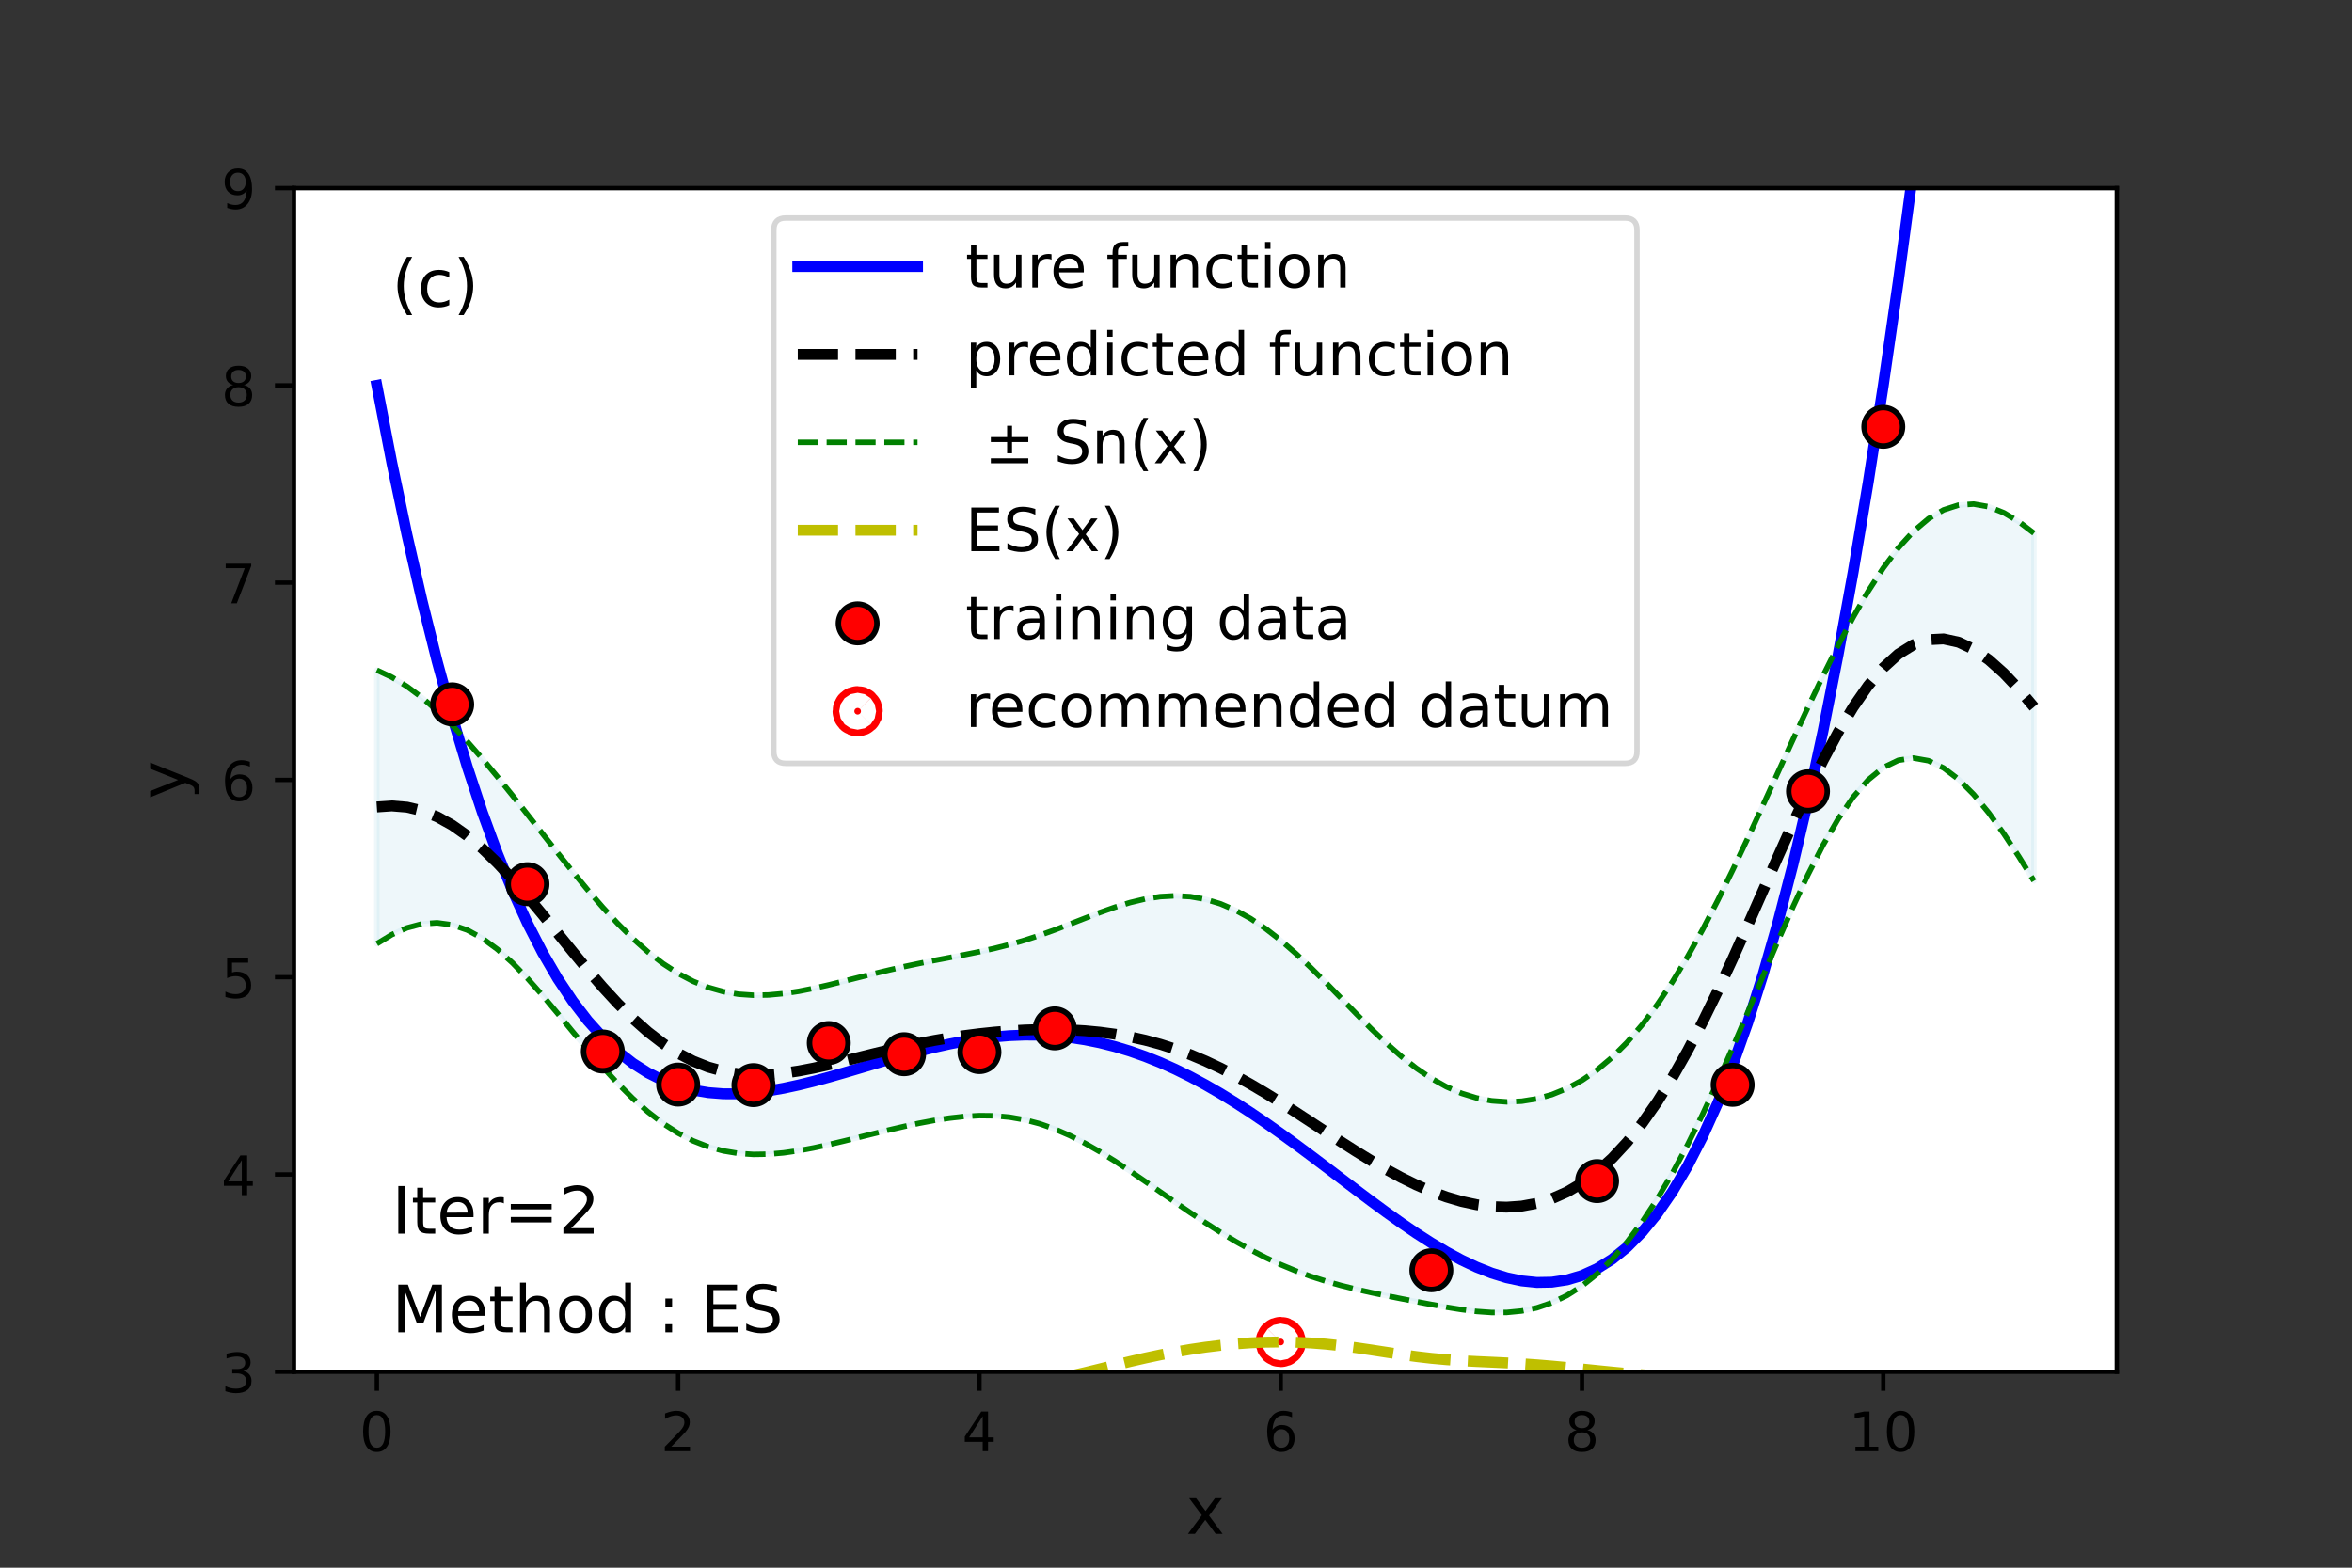 <?xml version="1.0" encoding="utf-8" standalone="no"?>
<!DOCTYPE svg PUBLIC "-//W3C//DTD SVG 1.1//EN"
  "http://www.w3.org/Graphics/SVG/1.1/DTD/svg11.dtd">
<!-- Created with matplotlib (https://matplotlib.org/) -->
<svg height="288pt" version="1.1" viewBox="0 0 432 288" width="432pt" xmlns="http://www.w3.org/2000/svg" xmlns:xlink="http://www.w3.org/1999/xlink">
 <rect x="0" y="0" width="432" height="288" fill="#333333" stroke="none"/>
 <defs>
  <style type="text/css">*{stroke-linecap:butt;stroke-linejoin:round;}</style>
 </defs>
 <g id="figure_1">
  <g id="patch_1">
   <path d="M 0 288 
L 432 288 
L 432 0 
L 0 0 
z
" style="fill:none;"/>
  </g>
  <g id="axes_1">
   <g id="patch_2">
    <path d="M 54 252 
L 388.8 252 
L 388.8 34.56 
L 54 34.56 
z
" style="fill:#ffffff;"/>
   </g>
   <g id="PolyCollection_1">
    <defs>
     <path d="M 69.218 -164.885 
L 69.218 -114.628 
L 71.985 -116.306 
L 74.752 -117.541 
L 77.519 -118.277 
L 80.286 -118.472 
L 83.053 -118.098 
L 85.82 -117.147 
L 88.587 -115.636 
L 91.354 -113.604 
L 94.121 -111.116 
L 96.888 -108.258 
L 99.655 -105.127 
L 102.421 -101.829 
L 105.188 -98.469 
L 107.955 -95.144 
L 110.722 -91.941 
L 113.489 -88.933 
L 116.256 -86.182 
L 119.023 -83.73 
L 121.79 -81.608 
L 124.557 -79.832 
L 127.324 -78.406 
L 130.091 -77.324 
L 132.858 -76.566 
L 135.625 -76.11 
L 138.392 -75.922 
L 141.159 -75.968 
L 143.926 -76.209 
L 146.693 -76.606 
L 149.46 -77.122 
L 152.226 -77.724 
L 154.993 -78.379 
L 157.76 -79.062 
L 160.527 -79.749 
L 163.294 -80.422 
L 166.061 -81.062 
L 168.828 -81.651 
L 171.595 -82.17 
L 174.362 -82.595 
L 177.129 -82.898 
L 179.896 -83.049 
L 182.663 -83.016 
L 185.43 -82.769 
L 188.197 -82.288 
L 190.964 -81.56 
L 193.731 -80.589 
L 196.498 -79.388 
L 199.264 -77.983 
L 202.031 -76.403 
L 204.798 -74.683 
L 207.565 -72.86 
L 210.332 -70.969 
L 213.099 -69.044 
L 215.866 -67.117 
L 218.633 -65.218 
L 221.4 -63.374 
L 224.167 -61.609 
L 226.934 -59.943 
L 229.701 -58.392 
L 232.468 -56.969 
L 235.235 -55.682 
L 238.002 -54.533 
L 240.769 -53.518 
L 243.536 -52.629 
L 246.302 -51.85 
L 249.069 -51.162 
L 251.836 -50.543 
L 254.603 -49.969 
L 257.37 -49.419 
L 260.137 -48.883 
L 262.904 -48.36 
L 265.671 -47.862 
L 268.438 -47.421 
L 271.205 -47.077 
L 273.972 -46.882 
L 276.739 -46.892 
L 279.506 -47.161 
L 282.273 -47.74 
L 285.04 -48.674 
L 287.807 -50.003 
L 290.574 -51.76 
L 293.34 -53.975 
L 296.107 -56.669 
L 298.874 -59.86 
L 301.641 -63.558 
L 304.408 -67.765 
L 307.175 -72.469 
L 309.942 -77.649 
L 312.709 -83.262 
L 315.476 -89.251 
L 318.243 -95.536 
L 321.01 -102.018 
L 323.777 -108.579 
L 326.544 -115.083 
L 329.311 -121.382 
L 332.078 -127.323 
L 334.845 -132.755 
L 337.612 -137.54 
L 340.379 -141.562 
L 343.145 -144.732 
L 345.912 -146.997 
L 348.679 -148.33 
L 351.446 -148.738 
L 354.213 -148.25 
L 356.98 -146.921 
L 359.747 -144.822 
L 362.514 -142.042 
L 365.281 -138.678 
L 368.048 -134.839 
L 370.815 -130.633 
L 373.582 -126.17 
L 373.582 -190.045 
L 373.582 -190.045 
L 370.815 -192.16 
L 368.048 -193.808 
L 365.281 -194.912 
L 362.514 -195.4 
L 359.747 -195.219 
L 356.98 -194.33 
L 354.213 -192.715 
L 351.446 -190.378 
L 348.679 -187.345 
L 345.912 -183.661 
L 343.145 -179.391 
L 340.379 -174.611 
L 337.612 -169.408 
L 334.845 -163.867 
L 332.078 -158.073 
L 329.311 -152.109 
L 326.544 -146.055 
L 323.777 -139.992 
L 321.01 -133.998 
L 318.243 -128.152 
L 315.476 -122.528 
L 312.709 -117.193 
L 309.942 -112.207 
L 307.175 -107.619 
L 304.408 -103.463 
L 301.641 -99.764 
L 298.874 -96.529 
L 296.107 -93.756 
L 293.34 -91.432 
L 290.574 -89.534 
L 287.807 -88.038 
L 285.04 -86.915 
L 282.273 -86.141 
L 279.506 -85.699 
L 276.739 -85.577 
L 273.972 -85.774 
L 271.205 -86.295 
L 268.438 -87.15 
L 265.671 -88.347 
L 262.904 -89.887 
L 260.137 -91.759 
L 257.37 -93.936 
L 254.603 -96.374 
L 251.836 -99.016 
L 249.069 -101.796 
L 246.302 -104.64 
L 243.536 -107.476 
L 240.769 -110.232 
L 238.002 -112.842 
L 235.235 -115.247 
L 232.468 -117.396 
L 229.701 -119.25 
L 226.934 -120.778 
L 224.167 -121.963 
L 221.4 -122.796 
L 218.633 -123.282 
L 215.866 -123.435 
L 213.099 -123.281 
L 210.332 -122.852 
L 207.565 -122.19 
L 204.798 -121.344 
L 202.031 -120.365 
L 199.264 -119.307 
L 196.498 -118.225 
L 193.731 -117.166 
L 190.964 -116.171 
L 188.197 -115.268 
L 185.43 -114.469 
L 182.663 -113.771 
L 179.896 -113.158 
L 177.129 -112.603 
L 174.362 -112.077 
L 171.595 -111.552 
L 168.828 -111.005 
L 166.061 -110.421 
L 163.294 -109.795 
L 160.527 -109.131 
L 157.76 -108.44 
L 154.993 -107.741 
L 152.226 -107.062 
L 149.46 -106.433 
L 146.693 -105.889 
L 143.926 -105.469 
L 141.159 -105.214 
L 138.392 -105.164 
L 135.625 -105.356 
L 132.858 -105.827 
L 130.091 -106.606 
L 127.324 -107.716 
L 124.557 -109.17 
L 121.79 -110.97 
L 119.023 -113.109 
L 116.256 -115.566 
L 113.489 -118.311 
L 110.722 -121.305 
L 107.955 -124.504 
L 105.188 -127.859 
L 102.421 -131.319 
L 99.655 -134.838 
L 96.888 -138.369 
L 94.121 -141.872 
L 91.354 -145.304 
L 88.587 -148.623 
L 85.82 -151.784 
L 83.053 -154.738 
L 80.286 -157.439 
L 77.519 -159.838 
L 74.752 -161.897 
L 71.985 -163.585 
L 69.218 -164.885 
z
" id="mc74ed4b802" style="stroke:#add8e6;stroke-opacity:0.2;"/>
    </defs>
    <g clip-path="url(#p5445156492)">
     <use style="fill:#add8e6;fill-opacity:0.2;stroke:#add8e6;stroke-opacity:0.2;" x="0" xlink:href="#mc74ed4b802" y="288"/>
    </g>
   </g>
   <g id="PathCollection_1">
    <defs>
     <path d="M 0 0.612 
C 0.162 0.612 0.318 0.548 0.433 0.433 
C 0.548 0.318 0.612 0.162 0.612 0 
C 0.612 -0.162 0.548 -0.318 0.433 -0.433 
C 0.318 -0.548 0.162 -0.612 0 -0.612 
C -0.162 -0.612 -0.318 -0.548 -0.433 -0.433 
C -0.548 -0.318 -0.612 -0.162 -0.612 0 
C -0.612 0.162 -0.548 0.318 -0.433 0.433 
C -0.318 0.548 -0.162 0.612 0 0.612 
z
" id="ma460107c79" style="stroke:#ff0000;stroke-width:8;"/>
    </defs>
    <g clip-path="url(#p5445156492)">
     <use style="fill:#ff0000;stroke:#ff0000;stroke-width:8;" x="235.235" xlink:href="#ma460107c79" y="246.533"/>
    </g>
   </g>
   <g id="matplotlib.axis_1">
    <g id="xtick_1">
     <g id="line2d_1">
      <defs>
       <path d="M 0 0 
L 0 3.5 
" id="mb9988be6a7" style="stroke:#000000;stroke-width:0.8;"/>
      </defs>
      <g>
       <use style="stroke:#000000;stroke-width:0.8;" x="69.218" xlink:href="#mb9988be6a7" y="252"/>
      </g>
     </g>
     <g id="text_1">
      <!-- 0 -->
      <g transform="translate(66.037 266.598)scale(0.1 -0.1)">
       <defs>
        <path d="M 31.781 66.406 
Q 24.172 66.406 20.328 58.906 
Q 16.5 51.422 16.5 36.375 
Q 16.5 21.391 20.328 13.891 
Q 24.172 6.391 31.781 6.391 
Q 39.453 6.391 43.281 13.891 
Q 47.125 21.391 47.125 36.375 
Q 47.125 51.422 43.281 58.906 
Q 39.453 66.406 31.781 66.406 
z
M 31.781 74.219 
Q 44.047 74.219 50.516 64.516 
Q 56.984 54.828 56.984 36.375 
Q 56.984 17.969 50.516 8.266 
Q 44.047 -1.422 31.781 -1.422 
Q 19.531 -1.422 13.062 8.266 
Q 6.594 17.969 6.594 36.375 
Q 6.594 54.828 13.062 64.516 
Q 19.531 74.219 31.781 74.219 
z
" id="DejaVuSans-48"/>
       </defs>
       <use xlink:href="#DejaVuSans-48"/>
      </g>
     </g>
    </g>
    <g id="xtick_2">
     <g id="line2d_2">
      <g>
       <use style="stroke:#000000;stroke-width:0.8;" x="124.557" xlink:href="#mb9988be6a7" y="252"/>
      </g>
     </g>
     <g id="text_2">
      <!-- 2 -->
      <g transform="translate(121.376 266.598)scale(0.1 -0.1)">
       <defs>
        <path d="M 19.188 8.297 
L 53.609 8.297 
L 53.609 0 
L 7.328 0 
L 7.328 8.297 
Q 12.938 14.109 22.625 23.891 
Q 32.328 33.688 34.812 36.531 
Q 39.547 41.844 41.422 45.531 
Q 43.312 49.219 43.312 52.781 
Q 43.312 58.594 39.234 62.25 
Q 35.156 65.922 28.609 65.922 
Q 23.969 65.922 18.812 64.312 
Q 13.672 62.703 7.812 59.422 
L 7.812 69.391 
Q 13.766 71.781 18.938 73 
Q 24.125 74.219 28.422 74.219 
Q 39.75 74.219 46.484 68.547 
Q 53.219 62.891 53.219 53.422 
Q 53.219 48.922 51.531 44.891 
Q 49.859 40.875 45.406 35.406 
Q 44.188 33.984 37.641 27.219 
Q 31.109 20.453 19.188 8.297 
z
" id="DejaVuSans-50"/>
       </defs>
       <use xlink:href="#DejaVuSans-50"/>
      </g>
     </g>
    </g>
    <g id="xtick_3">
     <g id="line2d_3">
      <g>
       <use style="stroke:#000000;stroke-width:0.8;" x="179.896" xlink:href="#mb9988be6a7" y="252"/>
      </g>
     </g>
     <g id="text_3">
      <!-- 4 -->
      <g transform="translate(176.715 266.598)scale(0.1 -0.1)">
       <defs>
        <path d="M 37.797 64.312 
L 12.891 25.391 
L 37.797 25.391 
z
M 35.203 72.906 
L 47.609 72.906 
L 47.609 25.391 
L 58.016 25.391 
L 58.016 17.188 
L 47.609 17.188 
L 47.609 0 
L 37.797 0 
L 37.797 17.188 
L 4.891 17.188 
L 4.891 26.703 
z
" id="DejaVuSans-52"/>
       </defs>
       <use xlink:href="#DejaVuSans-52"/>
      </g>
     </g>
    </g>
    <g id="xtick_4">
     <g id="line2d_4">
      <g>
       <use style="stroke:#000000;stroke-width:0.8;" x="235.235" xlink:href="#mb9988be6a7" y="252"/>
      </g>
     </g>
     <g id="text_4">
      <!-- 6 -->
      <g transform="translate(232.053 266.598)scale(0.1 -0.1)">
       <defs>
        <path d="M 33.016 40.375 
Q 26.375 40.375 22.484 35.828 
Q 18.609 31.297 18.609 23.391 
Q 18.609 15.531 22.484 10.953 
Q 26.375 6.391 33.016 6.391 
Q 39.656 6.391 43.531 10.953 
Q 47.406 15.531 47.406 23.391 
Q 47.406 31.297 43.531 35.828 
Q 39.656 40.375 33.016 40.375 
z
M 52.594 71.297 
L 52.594 62.312 
Q 48.875 64.062 45.094 64.984 
Q 41.312 65.922 37.594 65.922 
Q 27.828 65.922 22.672 59.328 
Q 17.531 52.734 16.797 39.406 
Q 19.672 43.656 24.016 45.922 
Q 28.375 48.188 33.594 48.188 
Q 44.578 48.188 50.953 41.516 
Q 57.328 34.859 57.328 23.391 
Q 57.328 12.156 50.688 5.359 
Q 44.047 -1.422 33.016 -1.422 
Q 20.359 -1.422 13.672 8.266 
Q 6.984 17.969 6.984 36.375 
Q 6.984 53.656 15.188 63.938 
Q 23.391 74.219 37.203 74.219 
Q 40.922 74.219 44.703 73.484 
Q 48.484 72.75 52.594 71.297 
z
" id="DejaVuSans-54"/>
       </defs>
       <use xlink:href="#DejaVuSans-54"/>
      </g>
     </g>
    </g>
    <g id="xtick_5">
     <g id="line2d_5">
      <g>
       <use style="stroke:#000000;stroke-width:0.8;" x="290.574" xlink:href="#mb9988be6a7" y="252"/>
      </g>
     </g>
     <g id="text_5">
      <!-- 8 -->
      <g transform="translate(287.392 266.598)scale(0.1 -0.1)">
       <defs>
        <path d="M 31.781 34.625 
Q 24.75 34.625 20.719 30.859 
Q 16.703 27.094 16.703 20.516 
Q 16.703 13.922 20.719 10.156 
Q 24.75 6.391 31.781 6.391 
Q 38.812 6.391 42.859 10.172 
Q 46.922 13.969 46.922 20.516 
Q 46.922 27.094 42.891 30.859 
Q 38.875 34.625 31.781 34.625 
z
M 21.922 38.812 
Q 15.578 40.375 12.031 44.719 
Q 8.5 49.078 8.5 55.328 
Q 8.5 64.062 14.719 69.141 
Q 20.953 74.219 31.781 74.219 
Q 42.672 74.219 48.875 69.141 
Q 55.078 64.062 55.078 55.328 
Q 55.078 49.078 51.531 44.719 
Q 48 40.375 41.703 38.812 
Q 48.828 37.156 52.797 32.312 
Q 56.781 27.484 56.781 20.516 
Q 56.781 9.906 50.312 4.234 
Q 43.844 -1.422 31.781 -1.422 
Q 19.734 -1.422 13.25 4.234 
Q 6.781 9.906 6.781 20.516 
Q 6.781 27.484 10.781 32.312 
Q 14.797 37.156 21.922 38.812 
z
M 18.312 54.391 
Q 18.312 48.734 21.844 45.562 
Q 25.391 42.391 31.781 42.391 
Q 38.141 42.391 41.719 45.562 
Q 45.312 48.734 45.312 54.391 
Q 45.312 60.062 41.719 63.234 
Q 38.141 66.406 31.781 66.406 
Q 25.391 66.406 21.844 63.234 
Q 18.312 60.062 18.312 54.391 
z
" id="DejaVuSans-56"/>
       </defs>
       <use xlink:href="#DejaVuSans-56"/>
      </g>
     </g>
    </g>
    <g id="xtick_6">
     <g id="line2d_6">
      <g>
       <use style="stroke:#000000;stroke-width:0.8;" x="345.912" xlink:href="#mb9988be6a7" y="252"/>
      </g>
     </g>
     <g id="text_6">
      <!-- 10 -->
      <g transform="translate(339.55 266.598)scale(0.1 -0.1)">
       <defs>
        <path d="M 12.406 8.297 
L 28.516 8.297 
L 28.516 63.922 
L 10.984 60.406 
L 10.984 69.391 
L 28.422 72.906 
L 38.281 72.906 
L 38.281 8.297 
L 54.391 8.297 
L 54.391 0 
L 12.406 0 
z
" id="DejaVuSans-49"/>
       </defs>
       <use xlink:href="#DejaVuSans-49"/>
       <use x="63.623" xlink:href="#DejaVuSans-48"/>
      </g>
     </g>
    </g>
    <g id="text_7">
     <!-- x -->
     <g transform="translate(217.849 281.796)scale(0.12 -0.12)">
      <defs>
       <path d="M 54.891 54.688 
L 35.109 28.078 
L 55.906 0 
L 45.312 0 
L 29.391 21.484 
L 13.484 0 
L 2.875 0 
L 24.125 28.609 
L 4.688 54.688 
L 15.281 54.688 
L 29.781 35.203 
L 44.281 54.688 
z
" id="DejaVuSans-120"/>
      </defs>
      <use xlink:href="#DejaVuSans-120"/>
     </g>
    </g>
   </g>
   <g id="matplotlib.axis_2">
    <g id="ytick_1">
     <g id="line2d_7">
      <defs>
       <path d="M 0 0 
L -3.5 0 
" id="m4f88dd91f6" style="stroke:#000000;stroke-width:0.8;"/>
      </defs>
      <g>
       <use style="stroke:#000000;stroke-width:0.8;" x="54" xlink:href="#m4f88dd91f6" y="252"/>
      </g>
     </g>
     <g id="text_8">
      <!-- 3 -->
      <g transform="translate(40.638 255.799)scale(0.1 -0.1)">
       <defs>
        <path d="M 40.578 39.312 
Q 47.656 37.797 51.625 33 
Q 55.609 28.219 55.609 21.188 
Q 55.609 10.406 48.188 4.484 
Q 40.766 -1.422 27.094 -1.422 
Q 22.516 -1.422 17.656 -0.516 
Q 12.797 0.391 7.625 2.203 
L 7.625 11.719 
Q 11.719 9.328 16.594 8.109 
Q 21.484 6.891 26.812 6.891 
Q 36.078 6.891 40.938 10.547 
Q 45.797 14.203 45.797 21.188 
Q 45.797 27.641 41.281 31.266 
Q 36.766 34.906 28.719 34.906 
L 20.219 34.906 
L 20.219 43.016 
L 29.109 43.016 
Q 36.375 43.016 40.234 45.922 
Q 44.094 48.828 44.094 54.297 
Q 44.094 59.906 40.109 62.906 
Q 36.141 65.922 28.719 65.922 
Q 24.656 65.922 20.016 65.031 
Q 15.375 64.156 9.812 62.312 
L 9.812 71.094 
Q 15.438 72.656 20.344 73.438 
Q 25.25 74.219 29.594 74.219 
Q 40.828 74.219 47.359 69.109 
Q 53.906 64.016 53.906 55.328 
Q 53.906 49.266 50.438 45.094 
Q 46.969 40.922 40.578 39.312 
z
" id="DejaVuSans-51"/>
       </defs>
       <use xlink:href="#DejaVuSans-51"/>
      </g>
     </g>
    </g>
    <g id="ytick_2">
     <g id="line2d_8">
      <g>
       <use style="stroke:#000000;stroke-width:0.8;" x="54" xlink:href="#m4f88dd91f6" y="215.76"/>
      </g>
     </g>
     <g id="text_9">
      <!-- 4 -->
      <g transform="translate(40.638 219.559)scale(0.1 -0.1)">
       <use xlink:href="#DejaVuSans-52"/>
      </g>
     </g>
    </g>
    <g id="ytick_3">
     <g id="line2d_9">
      <g>
       <use style="stroke:#000000;stroke-width:0.8;" x="54" xlink:href="#m4f88dd91f6" y="179.52"/>
      </g>
     </g>
     <g id="text_10">
      <!-- 5 -->
      <g transform="translate(40.638 183.319)scale(0.1 -0.1)">
       <defs>
        <path d="M 10.797 72.906 
L 49.516 72.906 
L 49.516 64.594 
L 19.828 64.594 
L 19.828 46.734 
Q 21.969 47.469 24.109 47.828 
Q 26.266 48.188 28.422 48.188 
Q 40.625 48.188 47.75 41.5 
Q 54.891 34.812 54.891 23.391 
Q 54.891 11.625 47.562 5.094 
Q 40.234 -1.422 26.906 -1.422 
Q 22.312 -1.422 17.547 -0.641 
Q 12.797 0.141 7.719 1.703 
L 7.719 11.625 
Q 12.109 9.234 16.797 8.062 
Q 21.484 6.891 26.703 6.891 
Q 35.156 6.891 40.078 11.328 
Q 45.016 15.766 45.016 23.391 
Q 45.016 31 40.078 35.438 
Q 35.156 39.891 26.703 39.891 
Q 22.75 39.891 18.812 39.016 
Q 14.891 38.141 10.797 36.281 
z
" id="DejaVuSans-53"/>
       </defs>
       <use xlink:href="#DejaVuSans-53"/>
      </g>
     </g>
    </g>
    <g id="ytick_4">
     <g id="line2d_10">
      <g>
       <use style="stroke:#000000;stroke-width:0.8;" x="54" xlink:href="#m4f88dd91f6" y="143.28"/>
      </g>
     </g>
     <g id="text_11">
      <!-- 6 -->
      <g transform="translate(40.638 147.079)scale(0.1 -0.1)">
       <use xlink:href="#DejaVuSans-54"/>
      </g>
     </g>
    </g>
    <g id="ytick_5">
     <g id="line2d_11">
      <g>
       <use style="stroke:#000000;stroke-width:0.8;" x="54" xlink:href="#m4f88dd91f6" y="107.04"/>
      </g>
     </g>
     <g id="text_12">
      <!-- 7 -->
      <g transform="translate(40.638 110.839)scale(0.1 -0.1)">
       <defs>
        <path d="M 8.203 72.906 
L 55.078 72.906 
L 55.078 68.703 
L 28.609 0 
L 18.312 0 
L 43.219 64.594 
L 8.203 64.594 
z
" id="DejaVuSans-55"/>
       </defs>
       <use xlink:href="#DejaVuSans-55"/>
      </g>
     </g>
    </g>
    <g id="ytick_6">
     <g id="line2d_12">
      <g>
       <use style="stroke:#000000;stroke-width:0.8;" x="54" xlink:href="#m4f88dd91f6" y="70.8"/>
      </g>
     </g>
     <g id="text_13">
      <!-- 8 -->
      <g transform="translate(40.638 74.599)scale(0.1 -0.1)">
       <use xlink:href="#DejaVuSans-56"/>
      </g>
     </g>
    </g>
    <g id="ytick_7">
     <g id="line2d_13">
      <g>
       <use style="stroke:#000000;stroke-width:0.8;" x="54" xlink:href="#m4f88dd91f6" y="34.56"/>
      </g>
     </g>
     <g id="text_14">
      <!-- 9 -->
      <g transform="translate(40.638 38.359)scale(0.1 -0.1)">
       <defs>
        <path d="M 10.984 1.516 
L 10.984 10.5 
Q 14.703 8.734 18.5 7.812 
Q 22.312 6.891 25.984 6.891 
Q 35.75 6.891 40.891 13.453 
Q 46.047 20.016 46.781 33.406 
Q 43.953 29.203 39.594 26.953 
Q 35.25 24.703 29.984 24.703 
Q 19.047 24.703 12.672 31.312 
Q 6.297 37.938 6.297 49.422 
Q 6.297 60.641 12.938 67.422 
Q 19.578 74.219 30.609 74.219 
Q 43.266 74.219 49.922 64.516 
Q 56.594 54.828 56.594 36.375 
Q 56.594 19.141 48.406 8.859 
Q 40.234 -1.422 26.422 -1.422 
Q 22.703 -1.422 18.891 -0.688 
Q 15.094 0.047 10.984 1.516 
z
M 30.609 32.422 
Q 37.25 32.422 41.125 36.953 
Q 45.016 41.5 45.016 49.422 
Q 45.016 57.281 41.125 61.844 
Q 37.25 66.406 30.609 66.406 
Q 23.969 66.406 20.094 61.844 
Q 16.219 57.281 16.219 49.422 
Q 16.219 41.5 20.094 36.953 
Q 23.969 32.422 30.609 32.422 
z
" id="DejaVuSans-57"/>
       </defs>
       <use xlink:href="#DejaVuSans-57"/>
      </g>
     </g>
    </g>
    <g id="text_15">
     <!-- y -->
     <g transform="translate(34.142 146.831)rotate(-90)scale(0.12 -0.12)">
      <defs>
       <path d="M 32.172 -5.078 
Q 28.375 -14.844 24.75 -17.812 
Q 21.141 -20.797 15.094 -20.797 
L 7.906 -20.797 
L 7.906 -13.281 
L 13.188 -13.281 
Q 16.891 -13.281 18.938 -11.516 
Q 21 -9.766 23.484 -3.219 
L 25.094 0.875 
L 2.984 54.688 
L 12.5 54.688 
L 29.594 11.922 
L 46.688 54.688 
L 56.203 54.688 
z
" id="DejaVuSans-121"/>
      </defs>
      <use xlink:href="#DejaVuSans-121"/>
     </g>
    </g>
   </g>
   <g id="line2d_14">
    <path clip-path="url(#p5445156492)" d="M 69.218 70.8 
L 71.985 85.084 
L 74.752 98.255 
L 77.519 110.365 
L 80.286 121.466 
L 83.053 131.608 
L 85.82 140.842 
L 88.587 149.214 
L 91.354 156.771 
L 94.121 163.561 
L 96.888 169.626 
L 99.655 175.012 
L 102.421 179.761 
L 105.188 183.913 
L 107.955 187.509 
L 110.722 190.589 
L 113.489 193.19 
L 116.256 195.349 
L 119.023 197.101 
L 121.79 198.482 
L 124.557 199.524 
L 127.324 200.261 
L 130.091 200.723 
L 132.858 200.94 
L 135.625 200.941 
L 138.392 200.754 
L 141.159 200.406 
L 143.926 199.922 
L 146.693 199.327 
L 149.46 198.643 
L 152.226 197.894 
L 154.993 197.099 
L 157.76 196.279 
L 160.527 195.453 
L 163.294 194.638 
L 166.061 193.851 
L 168.828 193.106 
L 171.595 192.419 
L 174.362 191.803 
L 177.129 191.268 
L 179.896 190.827 
L 182.663 190.488 
L 185.43 190.261 
L 188.197 190.153 
L 190.964 190.17 
L 193.731 190.317 
L 196.498 190.599 
L 199.264 191.018 
L 202.031 191.576 
L 204.798 192.273 
L 207.565 193.11 
L 210.332 194.084 
L 213.099 195.194 
L 215.866 196.434 
L 218.633 197.8 
L 221.4 199.287 
L 224.167 200.885 
L 226.934 202.589 
L 229.701 204.386 
L 232.468 206.268 
L 235.235 208.222 
L 238.002 210.235 
L 240.769 212.294 
L 243.536 214.383 
L 246.302 216.485 
L 249.069 218.584 
L 251.836 220.661 
L 254.603 222.696 
L 257.37 224.668 
L 260.137 226.556 
L 262.904 228.335 
L 265.671 229.983 
L 268.438 231.473 
L 271.205 232.78 
L 273.972 233.875 
L 276.739 234.729 
L 279.506 235.314 
L 282.273 235.598 
L 285.04 235.548 
L 287.807 235.132 
L 290.574 234.315 
L 293.34 233.061 
L 296.107 231.335 
L 298.874 229.098 
L 301.641 226.31 
L 304.408 222.933 
L 307.175 218.925 
L 309.942 214.244 
L 312.709 208.846 
L 315.476 202.686 
L 318.243 195.719 
L 321.01 187.899 
L 323.777 179.176 
L 326.544 169.503 
L 329.311 158.828 
L 332.078 147.101 
L 334.845 134.269 
L 337.612 120.278 
L 340.379 105.074 
L 343.145 88.6 
L 345.912 70.8 
L 348.679 51.616 
L 351.446 30.987 
L 354.213 8.855 
L 355.364 -1 
" style="fill:none;stroke:#0000ff;stroke-linecap:square;stroke-width:2;"/>
   </g>
   <g id="line2d_15">
    <path clip-path="url(#p5445156492)" d="M 69.218 173.372 
L 71.985 171.694 
L 74.752 170.459 
L 77.519 169.723 
L 80.286 169.528 
L 83.053 169.902 
L 85.82 170.853 
L 88.587 172.364 
L 91.354 174.396 
L 94.121 176.884 
L 96.888 179.742 
L 99.655 182.873 
L 102.421 186.171 
L 105.188 189.531 
L 107.955 192.856 
L 110.722 196.059 
L 113.489 199.067 
L 116.256 201.818 
L 119.023 204.27 
L 121.79 206.392 
L 124.557 208.168 
L 127.324 209.594 
L 130.091 210.676 
L 132.858 211.434 
L 135.625 211.89 
L 138.392 212.078 
L 141.159 212.032 
L 143.926 211.791 
L 146.693 211.394 
L 149.46 210.878 
L 152.226 210.276 
L 154.993 209.621 
L 157.76 208.938 
L 160.527 208.251 
L 163.294 207.578 
L 166.061 206.938 
L 168.828 206.349 
L 171.595 205.83 
L 174.362 205.405 
L 177.129 205.102 
L 179.896 204.951 
L 182.663 204.984 
L 185.43 205.231 
L 188.197 205.712 
L 190.964 206.44 
L 193.731 207.411 
L 196.498 208.612 
L 199.264 210.017 
L 202.031 211.597 
L 204.798 213.317 
L 207.565 215.14 
L 210.332 217.031 
L 213.099 218.956 
L 215.866 220.883 
L 218.633 222.782 
L 221.4 224.626 
L 224.167 226.391 
L 226.934 228.057 
L 229.701 229.608 
L 232.468 231.031 
L 235.235 232.318 
L 238.002 233.467 
L 240.769 234.482 
L 243.536 235.371 
L 246.302 236.15 
L 249.069 236.838 
L 251.836 237.457 
L 254.603 238.031 
L 257.37 238.581 
L 260.137 239.117 
L 262.904 239.64 
L 265.671 240.138 
L 268.438 240.579 
L 271.205 240.923 
L 273.972 241.118 
L 276.739 241.108 
L 279.506 240.839 
L 282.273 240.26 
L 285.04 239.326 
L 287.807 237.997 
L 290.574 236.24 
L 293.34 234.025 
L 296.107 231.331 
L 298.874 228.14 
L 301.641 224.442 
L 304.408 220.235 
L 307.175 215.531 
L 309.942 210.351 
L 312.709 204.738 
L 315.476 198.749 
L 318.243 192.464 
L 321.01 185.982 
L 323.777 179.421 
L 326.544 172.917 
L 329.311 166.618 
L 332.078 160.677 
L 334.845 155.245 
L 337.612 150.46 
L 340.379 146.438 
L 343.145 143.268 
L 345.912 141.003 
L 348.679 139.67 
L 351.446 139.262 
L 354.213 139.75 
L 356.98 141.079 
L 359.747 143.178 
L 362.514 145.958 
L 365.281 149.322 
L 368.048 153.161 
L 370.815 157.367 
L 373.582 161.83 
" style="fill:none;stroke:#008000;stroke-dasharray:3.7,1.6;stroke-dashoffset:0;"/>
   </g>
   <g id="line2d_16">
    <path clip-path="url(#p5445156492)" d="M 69.218 123.115 
L 71.985 124.415 
L 74.752 126.103 
L 77.519 128.162 
L 80.286 130.561 
L 83.053 133.262 
L 85.82 136.216 
L 88.587 139.377 
L 91.354 142.696 
L 94.121 146.128 
L 96.888 149.631 
L 99.655 153.162 
L 102.421 156.681 
L 105.188 160.141 
L 107.955 163.496 
L 110.722 166.695 
L 113.489 169.689 
L 116.256 172.434 
L 119.023 174.891 
L 121.79 177.03 
L 124.557 178.83 
L 127.324 180.284 
L 130.091 181.394 
L 132.858 182.173 
L 135.625 182.644 
L 138.392 182.836 
L 141.159 182.786 
L 143.926 182.531 
L 146.693 182.111 
L 149.46 181.567 
L 152.226 180.938 
L 154.993 180.259 
L 157.76 179.56 
L 160.527 178.869 
L 163.294 178.205 
L 166.061 177.579 
L 168.828 176.995 
L 171.595 176.448 
L 174.362 175.923 
L 177.129 175.397 
L 179.896 174.842 
L 182.663 174.229 
L 185.43 173.531 
L 188.197 172.732 
L 190.964 171.829 
L 193.731 170.834 
L 196.498 169.775 
L 199.264 168.693 
L 202.031 167.635 
L 204.798 166.656 
L 207.565 165.81 
L 210.332 165.148 
L 213.099 164.719 
L 215.866 164.565 
L 218.633 164.718 
L 221.4 165.204 
L 224.167 166.037 
L 226.934 167.222 
L 229.701 168.75 
L 232.468 170.604 
L 235.235 172.753 
L 238.002 175.158 
L 240.769 177.768 
L 243.536 180.524 
L 246.302 183.36 
L 249.069 186.204 
L 251.836 188.984 
L 254.603 191.626 
L 257.37 194.064 
L 260.137 196.241 
L 262.904 198.113 
L 265.671 199.653 
L 268.438 200.85 
L 271.205 201.705 
L 273.972 202.226 
L 276.739 202.423 
L 279.506 202.301 
L 282.273 201.859 
L 285.04 201.085 
L 287.807 199.962 
L 290.574 198.466 
L 293.34 196.568 
L 296.107 194.244 
L 298.874 191.471 
L 301.641 188.236 
L 304.408 184.537 
L 307.175 180.381 
L 309.942 175.793 
L 312.709 170.807 
L 315.476 165.472 
L 318.243 159.848 
L 321.01 154.002 
L 323.777 148.008 
L 326.544 141.945 
L 329.311 135.891 
L 332.078 129.927 
L 334.845 124.133 
L 337.612 118.592 
L 340.379 113.389 
L 343.145 108.609 
L 345.912 104.339 
L 348.679 100.655 
L 351.446 97.622 
L 354.213 95.285 
L 356.98 93.67 
L 359.747 92.781 
L 362.514 92.6 
L 365.281 93.088 
L 368.048 94.192 
L 370.815 95.84 
L 373.582 97.955 
" style="fill:none;stroke:#008000;stroke-dasharray:3.7,1.6;stroke-dashoffset:0;"/>
   </g>
   <g id="line2d_17">
    <path clip-path="url(#p5445156492)" d="M 69.218 253.722 
L 71.985 253.865 
L 74.752 254.035 
L 77.519 254.219 
L 80.286 254.396 
L 83.053 254.545 
L 85.82 254.642 
L 88.587 254.669 
L 91.354 254.62 
L 94.121 254.502 
L 96.888 254.336 
L 99.655 254.152 
L 102.421 253.977 
L 105.188 253.83 
L 107.955 253.722 
L 110.722 253.654 
L 113.489 253.622 
L 116.256 253.617 
L 119.023 253.63 
L 121.79 253.651 
L 124.557 253.674 
L 127.324 253.694 
L 130.091 253.709 
L 132.858 253.719 
L 135.625 253.722 
L 138.392 253.721 
L 141.159 253.713 
L 143.926 253.699 
L 146.693 253.679 
L 149.46 253.651 
L 152.226 253.617 
L 154.993 253.581 
L 157.76 253.55 
L 160.527 253.532 
L 163.294 253.538 
L 166.061 253.579 
L 168.828 253.662 
L 171.595 253.789 
L 174.362 253.95 
L 177.129 254.122 
L 179.896 254.269 
L 182.663 254.349 
L 185.43 254.317 
L 188.197 254.146 
L 190.964 253.825 
L 193.731 253.367 
L 196.498 252.8 
L 199.264 252.159 
L 202.031 251.48 
L 204.798 250.794 
L 207.565 250.125 
L 210.332 249.491 
L 213.099 248.903 
L 215.866 248.37 
L 218.633 247.897 
L 221.4 247.49 
L 224.167 247.15 
L 226.934 246.881 
L 229.701 246.686 
L 232.468 246.569 
L 235.235 246.533 
L 238.002 246.581 
L 240.769 246.713 
L 243.536 246.928 
L 246.302 247.221 
L 249.069 247.579 
L 251.836 247.985 
L 254.603 248.412 
L 257.37 248.831 
L 260.137 249.214 
L 262.904 249.536 
L 265.671 249.788 
L 268.438 249.977 
L 271.205 250.12 
L 273.972 250.245 
L 276.739 250.377 
L 279.506 250.534 
L 282.273 250.727 
L 285.04 250.955 
L 287.807 251.213 
L 290.574 251.49 
L 293.34 251.774 
L 296.107 252.051 
L 298.874 252.312 
L 301.641 252.549 
L 304.408 252.76 
L 307.175 252.945 
L 309.942 253.109 
L 312.709 253.26 
L 315.476 253.409 
L 318.243 253.565 
L 321.01 253.736 
L 323.777 253.926 
L 326.544 254.132 
L 329.311 254.342 
L 332.078 254.533 
L 334.845 254.682 
L 337.612 254.765 
L 340.379 254.768 
L 343.145 254.696 
L 345.912 254.562 
L 348.679 254.39 
L 351.446 254.202 
L 354.213 254.019 
L 356.98 253.857 
L 359.747 253.725 
L 362.514 253.629 
L 365.281 253.571 
L 368.048 253.551 
L 370.815 253.568 
L 373.582 253.616 
" style="fill:none;stroke:#bfbf00;stroke-dasharray:7.4,3.2;stroke-dashoffset:0;stroke-width:2;"/>
   </g>
   <g id="patch_3">
    <path d="M 54 252 
L 54 34.56 
" style="fill:none;stroke:#000000;stroke-linecap:square;stroke-linejoin:miter;stroke-width:0.8;"/>
   </g>
   <g id="patch_4">
    <path d="M 388.8 252 
L 388.8 34.56 
" style="fill:none;stroke:#000000;stroke-linecap:square;stroke-linejoin:miter;stroke-width:0.8;"/>
   </g>
   <g id="patch_5">
    <path d="M 54 252 
L 388.8 252 
" style="fill:none;stroke:#000000;stroke-linecap:square;stroke-linejoin:miter;stroke-width:0.8;"/>
   </g>
   <g id="patch_6">
    <path d="M 54 34.56 
L 388.8 34.56 
" style="fill:none;stroke:#000000;stroke-linecap:square;stroke-linejoin:miter;stroke-width:0.8;"/>
   </g>
   <g id="text_16">
    <!-- Method : ES -->
    <g transform="translate(71.985 244.752)scale(0.12 -0.12)">
     <defs>
      <path d="M 9.812 72.906 
L 24.516 72.906 
L 43.109 23.297 
L 61.812 72.906 
L 76.516 72.906 
L 76.516 0 
L 66.891 0 
L 66.891 64.016 
L 48.094 14.016 
L 38.188 14.016 
L 19.391 64.016 
L 19.391 0 
L 9.812 0 
z
" id="DejaVuSans-77"/>
      <path d="M 56.203 29.594 
L 56.203 25.203 
L 14.891 25.203 
Q 15.484 15.922 20.484 11.062 
Q 25.484 6.203 34.422 6.203 
Q 39.594 6.203 44.453 7.469 
Q 49.312 8.734 54.109 11.281 
L 54.109 2.781 
Q 49.266 0.734 44.188 -0.344 
Q 39.109 -1.422 33.891 -1.422 
Q 20.797 -1.422 13.156 6.188 
Q 5.516 13.812 5.516 26.812 
Q 5.516 40.234 12.766 48.109 
Q 20.016 56 32.328 56 
Q 43.359 56 49.781 48.891 
Q 56.203 41.797 56.203 29.594 
z
M 47.219 32.234 
Q 47.125 39.594 43.094 43.984 
Q 39.062 48.391 32.422 48.391 
Q 24.906 48.391 20.391 44.141 
Q 15.875 39.891 15.188 32.172 
z
" id="DejaVuSans-101"/>
      <path d="M 18.312 70.219 
L 18.312 54.688 
L 36.812 54.688 
L 36.812 47.703 
L 18.312 47.703 
L 18.312 18.016 
Q 18.312 11.328 20.141 9.422 
Q 21.969 7.516 27.594 7.516 
L 36.812 7.516 
L 36.812 0 
L 27.594 0 
Q 17.188 0 13.234 3.875 
Q 9.281 7.766 9.281 18.016 
L 9.281 47.703 
L 2.688 47.703 
L 2.688 54.688 
L 9.281 54.688 
L 9.281 70.219 
z
" id="DejaVuSans-116"/>
      <path d="M 54.891 33.016 
L 54.891 0 
L 45.906 0 
L 45.906 32.719 
Q 45.906 40.484 42.875 44.328 
Q 39.844 48.188 33.797 48.188 
Q 26.516 48.188 22.312 43.547 
Q 18.109 38.922 18.109 30.906 
L 18.109 0 
L 9.078 0 
L 9.078 75.984 
L 18.109 75.984 
L 18.109 46.188 
Q 21.344 51.125 25.703 53.562 
Q 30.078 56 35.797 56 
Q 45.219 56 50.047 50.172 
Q 54.891 44.344 54.891 33.016 
z
" id="DejaVuSans-104"/>
      <path d="M 30.609 48.391 
Q 23.391 48.391 19.188 42.75 
Q 14.984 37.109 14.984 27.297 
Q 14.984 17.484 19.156 11.844 
Q 23.344 6.203 30.609 6.203 
Q 37.797 6.203 41.984 11.859 
Q 46.188 17.531 46.188 27.297 
Q 46.188 37.016 41.984 42.703 
Q 37.797 48.391 30.609 48.391 
z
M 30.609 56 
Q 42.328 56 49.016 48.375 
Q 55.719 40.766 55.719 27.297 
Q 55.719 13.875 49.016 6.219 
Q 42.328 -1.422 30.609 -1.422 
Q 18.844 -1.422 12.172 6.219 
Q 5.516 13.875 5.516 27.297 
Q 5.516 40.766 12.172 48.375 
Q 18.844 56 30.609 56 
z
" id="DejaVuSans-111"/>
      <path d="M 45.406 46.391 
L 45.406 75.984 
L 54.391 75.984 
L 54.391 0 
L 45.406 0 
L 45.406 8.203 
Q 42.578 3.328 38.25 0.953 
Q 33.938 -1.422 27.875 -1.422 
Q 17.969 -1.422 11.734 6.484 
Q 5.516 14.406 5.516 27.297 
Q 5.516 40.188 11.734 48.094 
Q 17.969 56 27.875 56 
Q 33.938 56 38.25 53.625 
Q 42.578 51.266 45.406 46.391 
z
M 14.797 27.297 
Q 14.797 17.391 18.875 11.75 
Q 22.953 6.109 30.078 6.109 
Q 37.203 6.109 41.297 11.75 
Q 45.406 17.391 45.406 27.297 
Q 45.406 37.203 41.297 42.844 
Q 37.203 48.484 30.078 48.484 
Q 22.953 48.484 18.875 42.844 
Q 14.797 37.203 14.797 27.297 
z
" id="DejaVuSans-100"/>
      <path id="DejaVuSans-32"/>
      <path d="M 11.719 12.406 
L 22.016 12.406 
L 22.016 0 
L 11.719 0 
z
M 11.719 51.703 
L 22.016 51.703 
L 22.016 39.312 
L 11.719 39.312 
z
" id="DejaVuSans-58"/>
      <path d="M 9.812 72.906 
L 55.906 72.906 
L 55.906 64.594 
L 19.672 64.594 
L 19.672 43.016 
L 54.391 43.016 
L 54.391 34.719 
L 19.672 34.719 
L 19.672 8.297 
L 56.781 8.297 
L 56.781 0 
L 9.812 0 
z
" id="DejaVuSans-69"/>
      <path d="M 53.516 70.516 
L 53.516 60.891 
Q 47.906 63.578 42.922 64.891 
Q 37.938 66.219 33.297 66.219 
Q 25.25 66.219 20.875 63.094 
Q 16.5 59.969 16.5 54.203 
Q 16.5 49.359 19.406 46.891 
Q 22.312 44.438 30.422 42.922 
L 36.375 41.703 
Q 47.406 39.594 52.656 34.297 
Q 57.906 29 57.906 20.125 
Q 57.906 9.516 50.797 4.047 
Q 43.703 -1.422 29.984 -1.422 
Q 24.812 -1.422 18.969 -0.25 
Q 13.141 0.922 6.891 3.219 
L 6.891 13.375 
Q 12.891 10.016 18.656 8.297 
Q 24.422 6.594 29.984 6.594 
Q 38.422 6.594 43.016 9.906 
Q 47.609 13.234 47.609 19.391 
Q 47.609 24.75 44.312 27.781 
Q 41.016 30.812 33.5 32.328 
L 27.484 33.5 
Q 16.453 35.688 11.516 40.375 
Q 6.594 45.062 6.594 53.422 
Q 6.594 63.094 13.406 68.656 
Q 20.219 74.219 32.172 74.219 
Q 37.312 74.219 42.625 73.281 
Q 47.953 72.359 53.516 70.516 
z
" id="DejaVuSans-83"/>
     </defs>
     <use xlink:href="#DejaVuSans-77"/>
     <use x="86.279" xlink:href="#DejaVuSans-101"/>
     <use x="147.803" xlink:href="#DejaVuSans-116"/>
     <use x="187.012" xlink:href="#DejaVuSans-104"/>
     <use x="250.391" xlink:href="#DejaVuSans-111"/>
     <use x="311.572" xlink:href="#DejaVuSans-100"/>
     <use x="375.049" xlink:href="#DejaVuSans-32"/>
     <use x="406.836" xlink:href="#DejaVuSans-58"/>
     <use x="440.527" xlink:href="#DejaVuSans-32"/>
     <use x="472.314" xlink:href="#DejaVuSans-69"/>
     <use x="535.498" xlink:href="#DejaVuSans-83"/>
    </g>
   </g>
   <g id="text_17">
    <!-- Iter=2 -->
    <g transform="translate(71.985 226.632)scale(0.12 -0.12)">
     <defs>
      <path d="M 9.812 72.906 
L 19.672 72.906 
L 19.672 0 
L 9.812 0 
z
" id="DejaVuSans-73"/>
      <path d="M 41.109 46.297 
Q 39.594 47.172 37.812 47.578 
Q 36.031 48 33.891 48 
Q 26.266 48 22.188 43.047 
Q 18.109 38.094 18.109 28.812 
L 18.109 0 
L 9.078 0 
L 9.078 54.688 
L 18.109 54.688 
L 18.109 46.188 
Q 20.953 51.172 25.484 53.578 
Q 30.031 56 36.531 56 
Q 37.453 56 38.578 55.875 
Q 39.703 55.766 41.062 55.516 
z
" id="DejaVuSans-114"/>
      <path d="M 10.594 45.406 
L 73.188 45.406 
L 73.188 37.203 
L 10.594 37.203 
z
M 10.594 25.484 
L 73.188 25.484 
L 73.188 17.188 
L 10.594 17.188 
z
" id="DejaVuSans-61"/>
     </defs>
     <use xlink:href="#DejaVuSans-73"/>
     <use x="29.492" xlink:href="#DejaVuSans-116"/>
     <use x="68.701" xlink:href="#DejaVuSans-101"/>
     <use x="130.225" xlink:href="#DejaVuSans-114"/>
     <use x="171.338" xlink:href="#DejaVuSans-61"/>
     <use x="255.127" xlink:href="#DejaVuSans-50"/>
    </g>
   </g>
   <g id="text_18">
    <!-- (c) -->
    <g transform="translate(71.985 56.304)scale(0.12 -0.12)">
     <defs>
      <path d="M 31 75.875 
Q 24.469 64.656 21.281 53.656 
Q 18.109 42.672 18.109 31.391 
Q 18.109 20.125 21.312 9.062 
Q 24.516 -2 31 -13.188 
L 23.188 -13.188 
Q 15.875 -1.703 12.234 9.375 
Q 8.594 20.453 8.594 31.391 
Q 8.594 42.281 12.203 53.312 
Q 15.828 64.359 23.188 75.875 
z
" id="DejaVuSans-40"/>
      <path d="M 48.781 52.594 
L 48.781 44.188 
Q 44.969 46.297 41.141 47.344 
Q 37.312 48.391 33.406 48.391 
Q 24.656 48.391 19.812 42.844 
Q 14.984 37.312 14.984 27.297 
Q 14.984 17.281 19.812 11.734 
Q 24.656 6.203 33.406 6.203 
Q 37.312 6.203 41.141 7.25 
Q 44.969 8.297 48.781 10.406 
L 48.781 2.094 
Q 45.016 0.344 40.984 -0.531 
Q 36.969 -1.422 32.422 -1.422 
Q 20.062 -1.422 12.781 6.344 
Q 5.516 14.109 5.516 27.297 
Q 5.516 40.672 12.859 48.328 
Q 20.219 56 33.016 56 
Q 37.156 56 41.109 55.141 
Q 45.062 54.297 48.781 52.594 
z
" id="DejaVuSans-99"/>
      <path d="M 8.016 75.875 
L 15.828 75.875 
Q 23.141 64.359 26.781 53.312 
Q 30.422 42.281 30.422 31.391 
Q 30.422 20.453 26.781 9.375 
Q 23.141 -1.703 15.828 -13.188 
L 8.016 -13.188 
Q 14.5 -2 17.703 9.062 
Q 20.906 20.125 20.906 31.391 
Q 20.906 42.672 17.703 53.656 
Q 14.5 64.656 8.016 75.875 
z
" id="DejaVuSans-41"/>
     </defs>
     <use xlink:href="#DejaVuSans-40"/>
     <use x="39.014" xlink:href="#DejaVuSans-99"/>
     <use x="93.994" xlink:href="#DejaVuSans-41"/>
    </g>
   </g>
   <g id="legend_1">
    <g id="patch_7">
     <path d="M 144.328 140.236 
L 298.472 140.236 
Q 300.672 140.236 300.672 138.036 
L 300.672 42.26 
Q 300.672 40.06 298.472 40.06 
L 144.328 40.06 
Q 142.128 40.06 142.128 42.26 
L 142.128 138.036 
Q 142.128 140.236 144.328 140.236 
z
" style="fill:#ffffff;opacity:0.8;stroke:#cccccc;stroke-linejoin:miter;"/>
    </g>
    <g id="line2d_18">
     <path d="M 146.528 48.968 
L 168.528 48.968 
" style="fill:none;stroke:#0000ff;stroke-linecap:square;stroke-width:2;"/>
    </g>
    <g id="line2d_19"/>
    <g id="text_19">
     <!-- ture function -->
     <g transform="translate(177.328 52.818)scale(0.11 -0.11)">
      <defs>
       <path d="M 8.5 21.578 
L 8.5 54.688 
L 17.484 54.688 
L 17.484 21.922 
Q 17.484 14.156 20.5 10.266 
Q 23.531 6.391 29.594 6.391 
Q 36.859 6.391 41.078 11.031 
Q 45.312 15.672 45.312 23.688 
L 45.312 54.688 
L 54.297 54.688 
L 54.297 0 
L 45.312 0 
L 45.312 8.406 
Q 42.047 3.422 37.719 1 
Q 33.406 -1.422 27.688 -1.422 
Q 18.266 -1.422 13.375 4.438 
Q 8.5 10.297 8.5 21.578 
z
M 31.109 56 
z
" id="DejaVuSans-117"/>
       <path d="M 37.109 75.984 
L 37.109 68.5 
L 28.516 68.5 
Q 23.688 68.5 21.797 66.547 
Q 19.922 64.594 19.922 59.516 
L 19.922 54.688 
L 34.719 54.688 
L 34.719 47.703 
L 19.922 47.703 
L 19.922 0 
L 10.891 0 
L 10.891 47.703 
L 2.297 47.703 
L 2.297 54.688 
L 10.891 54.688 
L 10.891 58.5 
Q 10.891 67.625 15.141 71.797 
Q 19.391 75.984 28.609 75.984 
z
" id="DejaVuSans-102"/>
       <path d="M 54.891 33.016 
L 54.891 0 
L 45.906 0 
L 45.906 32.719 
Q 45.906 40.484 42.875 44.328 
Q 39.844 48.188 33.797 48.188 
Q 26.516 48.188 22.312 43.547 
Q 18.109 38.922 18.109 30.906 
L 18.109 0 
L 9.078 0 
L 9.078 54.688 
L 18.109 54.688 
L 18.109 46.188 
Q 21.344 51.125 25.703 53.562 
Q 30.078 56 35.797 56 
Q 45.219 56 50.047 50.172 
Q 54.891 44.344 54.891 33.016 
z
" id="DejaVuSans-110"/>
       <path d="M 9.422 54.688 
L 18.406 54.688 
L 18.406 0 
L 9.422 0 
z
M 9.422 75.984 
L 18.406 75.984 
L 18.406 64.594 
L 9.422 64.594 
z
" id="DejaVuSans-105"/>
      </defs>
      <use xlink:href="#DejaVuSans-116"/>
      <use x="39.209" xlink:href="#DejaVuSans-117"/>
      <use x="102.588" xlink:href="#DejaVuSans-114"/>
      <use x="141.451" xlink:href="#DejaVuSans-101"/>
      <use x="202.975" xlink:href="#DejaVuSans-32"/>
      <use x="234.762" xlink:href="#DejaVuSans-102"/>
      <use x="269.967" xlink:href="#DejaVuSans-117"/>
      <use x="333.346" xlink:href="#DejaVuSans-110"/>
      <use x="396.725" xlink:href="#DejaVuSans-99"/>
      <use x="451.705" xlink:href="#DejaVuSans-116"/>
      <use x="490.914" xlink:href="#DejaVuSans-105"/>
      <use x="518.697" xlink:href="#DejaVuSans-111"/>
      <use x="579.879" xlink:href="#DejaVuSans-110"/>
     </g>
    </g>
    <g id="line2d_20">
     <path d="M 146.528 65.114 
L 168.528 65.114 
" style="fill:none;stroke:#000000;stroke-dasharray:7.4,3.2;stroke-dashoffset:0;stroke-width:2;"/>
    </g>
    <g id="line2d_21"/>
    <g id="text_20">
     <!-- predicted function -->
     <g transform="translate(177.328 68.964)scale(0.11 -0.11)">
      <defs>
       <path d="M 18.109 8.203 
L 18.109 -20.797 
L 9.078 -20.797 
L 9.078 54.688 
L 18.109 54.688 
L 18.109 46.391 
Q 20.953 51.266 25.266 53.625 
Q 29.594 56 35.594 56 
Q 45.562 56 51.781 48.094 
Q 58.016 40.188 58.016 27.297 
Q 58.016 14.406 51.781 6.484 
Q 45.562 -1.422 35.594 -1.422 
Q 29.594 -1.422 25.266 0.953 
Q 20.953 3.328 18.109 8.203 
z
M 48.688 27.297 
Q 48.688 37.203 44.609 42.844 
Q 40.531 48.484 33.406 48.484 
Q 26.266 48.484 22.188 42.844 
Q 18.109 37.203 18.109 27.297 
Q 18.109 17.391 22.188 11.75 
Q 26.266 6.109 33.406 6.109 
Q 40.531 6.109 44.609 11.75 
Q 48.688 17.391 48.688 27.297 
z
" id="DejaVuSans-112"/>
      </defs>
      <use xlink:href="#DejaVuSans-112"/>
      <use x="63.477" xlink:href="#DejaVuSans-114"/>
      <use x="102.34" xlink:href="#DejaVuSans-101"/>
      <use x="163.863" xlink:href="#DejaVuSans-100"/>
      <use x="227.34" xlink:href="#DejaVuSans-105"/>
      <use x="255.123" xlink:href="#DejaVuSans-99"/>
      <use x="310.104" xlink:href="#DejaVuSans-116"/>
      <use x="349.312" xlink:href="#DejaVuSans-101"/>
      <use x="410.836" xlink:href="#DejaVuSans-100"/>
      <use x="474.312" xlink:href="#DejaVuSans-32"/>
      <use x="506.1" xlink:href="#DejaVuSans-102"/>
      <use x="541.305" xlink:href="#DejaVuSans-117"/>
      <use x="604.684" xlink:href="#DejaVuSans-110"/>
      <use x="668.062" xlink:href="#DejaVuSans-99"/>
      <use x="723.043" xlink:href="#DejaVuSans-116"/>
      <use x="762.252" xlink:href="#DejaVuSans-105"/>
      <use x="790.035" xlink:href="#DejaVuSans-111"/>
      <use x="851.217" xlink:href="#DejaVuSans-110"/>
     </g>
    </g>
    <g id="line2d_22">
     <path d="M 146.528 81.26 
L 168.528 81.26 
" style="fill:none;stroke:#008000;stroke-dasharray:3.7,1.6;stroke-dashoffset:0;"/>
    </g>
    <g id="line2d_23"/>
    <g id="text_21">
     <!--  ± Sn(x) -->
     <g transform="translate(177.328 85.11)scale(0.11 -0.11)">
      <defs>
       <path d="M 46 62.703 
L 46 43.797 
L 73.188 43.797 
L 73.188 35.5 
L 46 35.5 
L 46 16.609 
L 37.797 16.609 
L 37.797 35.5 
L 10.594 35.5 
L 10.594 43.797 
L 37.797 43.797 
L 37.797 62.703 
z
M 10.594 8.297 
L 73.188 8.297 
L 73.188 0 
L 10.594 0 
z
" id="DejaVuSans-177"/>
      </defs>
      <use xlink:href="#DejaVuSans-32"/>
      <use x="31.787" xlink:href="#DejaVuSans-177"/>
      <use x="115.576" xlink:href="#DejaVuSans-32"/>
      <use x="147.363" xlink:href="#DejaVuSans-83"/>
      <use x="210.84" xlink:href="#DejaVuSans-110"/>
      <use x="274.219" xlink:href="#DejaVuSans-40"/>
      <use x="313.232" xlink:href="#DejaVuSans-120"/>
      <use x="372.412" xlink:href="#DejaVuSans-41"/>
     </g>
    </g>
    <g id="line2d_24">
     <path d="M 146.528 97.406 
L 168.528 97.406 
" style="fill:none;stroke:#bfbf00;stroke-dasharray:7.4,3.2;stroke-dashoffset:0;stroke-width:2;"/>
    </g>
    <g id="line2d_25"/>
    <g id="text_22">
     <!-- ES(x) -->
     <g transform="translate(177.328 101.256)scale(0.11 -0.11)">
      <use xlink:href="#DejaVuSans-69"/>
      <use x="63.184" xlink:href="#DejaVuSans-83"/>
      <use x="126.66" xlink:href="#DejaVuSans-40"/>
      <use x="165.674" xlink:href="#DejaVuSans-120"/>
      <use x="224.854" xlink:href="#DejaVuSans-41"/>
     </g>
    </g>
    <g id="PathCollection_2">
     <defs>
      <path d="M 0 3.536 
C 0.938 3.536 1.837 3.163 2.5 2.5 
C 3.163 1.837 3.536 0.938 3.536 0 
C 3.536 -0.938 3.163 -1.837 2.5 -2.5 
C 1.837 -3.163 0.938 -3.536 0 -3.536 
C -0.938 -3.536 -1.837 -3.163 -2.5 -2.5 
C -3.163 -1.837 -3.536 -0.938 -3.536 0 
C -3.536 0.938 -3.163 1.837 -2.5 2.5 
C -1.837 3.163 -0.938 3.536 0 3.536 
z
" id="m6159220a6f" style="stroke:#000000;"/>
     </defs>
     <g>
      <use style="fill:#ff0000;stroke:#000000;" x="157.528" xlink:href="#m6159220a6f" y="114.515"/>
     </g>
    </g>
    <g id="text_23">
     <!-- training data -->
     <g transform="translate(177.328 117.402)scale(0.11 -0.11)">
      <defs>
       <path d="M 34.281 27.484 
Q 23.391 27.484 19.188 25 
Q 14.984 22.516 14.984 16.5 
Q 14.984 11.719 18.141 8.906 
Q 21.297 6.109 26.703 6.109 
Q 34.188 6.109 38.703 11.406 
Q 43.219 16.703 43.219 25.484 
L 43.219 27.484 
z
M 52.203 31.203 
L 52.203 0 
L 43.219 0 
L 43.219 8.297 
Q 40.141 3.328 35.547 0.953 
Q 30.953 -1.422 24.312 -1.422 
Q 15.922 -1.422 10.953 3.297 
Q 6 8.016 6 15.922 
Q 6 25.141 12.172 29.828 
Q 18.359 34.516 30.609 34.516 
L 43.219 34.516 
L 43.219 35.406 
Q 43.219 41.609 39.141 45 
Q 35.062 48.391 27.688 48.391 
Q 23 48.391 18.547 47.266 
Q 14.109 46.141 10.016 43.891 
L 10.016 52.203 
Q 14.938 54.109 19.578 55.047 
Q 24.219 56 28.609 56 
Q 40.484 56 46.344 49.844 
Q 52.203 43.703 52.203 31.203 
z
" id="DejaVuSans-97"/>
       <path d="M 45.406 27.984 
Q 45.406 37.75 41.375 43.109 
Q 37.359 48.484 30.078 48.484 
Q 22.859 48.484 18.828 43.109 
Q 14.797 37.75 14.797 27.984 
Q 14.797 18.266 18.828 12.891 
Q 22.859 7.516 30.078 7.516 
Q 37.359 7.516 41.375 12.891 
Q 45.406 18.266 45.406 27.984 
z
M 54.391 6.781 
Q 54.391 -7.172 48.188 -13.984 
Q 42 -20.797 29.203 -20.797 
Q 24.469 -20.797 20.266 -20.094 
Q 16.062 -19.391 12.109 -17.922 
L 12.109 -9.188 
Q 16.062 -11.328 19.922 -12.344 
Q 23.781 -13.375 27.781 -13.375 
Q 36.625 -13.375 41.016 -8.766 
Q 45.406 -4.156 45.406 5.172 
L 45.406 9.625 
Q 42.625 4.781 38.281 2.391 
Q 33.938 0 27.875 0 
Q 17.828 0 11.672 7.656 
Q 5.516 15.328 5.516 27.984 
Q 5.516 40.672 11.672 48.328 
Q 17.828 56 27.875 56 
Q 33.938 56 38.281 53.609 
Q 42.625 51.219 45.406 46.391 
L 45.406 54.688 
L 54.391 54.688 
z
" id="DejaVuSans-103"/>
      </defs>
      <use xlink:href="#DejaVuSans-116"/>
      <use x="39.209" xlink:href="#DejaVuSans-114"/>
      <use x="80.322" xlink:href="#DejaVuSans-97"/>
      <use x="141.602" xlink:href="#DejaVuSans-105"/>
      <use x="169.385" xlink:href="#DejaVuSans-110"/>
      <use x="232.764" xlink:href="#DejaVuSans-105"/>
      <use x="260.547" xlink:href="#DejaVuSans-110"/>
      <use x="323.926" xlink:href="#DejaVuSans-103"/>
      <use x="387.402" xlink:href="#DejaVuSans-32"/>
      <use x="419.189" xlink:href="#DejaVuSans-100"/>
      <use x="482.666" xlink:href="#DejaVuSans-97"/>
      <use x="543.945" xlink:href="#DejaVuSans-116"/>
      <use x="583.154" xlink:href="#DejaVuSans-97"/>
     </g>
    </g>
    <g id="PathCollection_3">
     <g>
      <use style="fill:#ff0000;stroke:#ff0000;stroke-width:8;" x="157.528" xlink:href="#ma460107c79" y="130.66"/>
     </g>
    </g>
    <g id="text_24">
     <!-- recommended datum -->
     <g transform="translate(177.328 133.548)scale(0.11 -0.11)">
      <defs>
       <path d="M 52 44.188 
Q 55.375 50.25 60.062 53.125 
Q 64.75 56 71.094 56 
Q 79.641 56 84.281 50.016 
Q 88.922 44.047 88.922 33.016 
L 88.922 0 
L 79.891 0 
L 79.891 32.719 
Q 79.891 40.578 77.094 44.375 
Q 74.312 48.188 68.609 48.188 
Q 61.625 48.188 57.562 43.547 
Q 53.516 38.922 53.516 30.906 
L 53.516 0 
L 44.484 0 
L 44.484 32.719 
Q 44.484 40.625 41.703 44.406 
Q 38.922 48.188 33.109 48.188 
Q 26.219 48.188 22.156 43.531 
Q 18.109 38.875 18.109 30.906 
L 18.109 0 
L 9.078 0 
L 9.078 54.688 
L 18.109 54.688 
L 18.109 46.188 
Q 21.188 51.219 25.484 53.609 
Q 29.781 56 35.688 56 
Q 41.656 56 45.828 52.969 
Q 50 49.953 52 44.188 
z
" id="DejaVuSans-109"/>
      </defs>
      <use xlink:href="#DejaVuSans-114"/>
      <use x="38.863" xlink:href="#DejaVuSans-101"/>
      <use x="100.387" xlink:href="#DejaVuSans-99"/>
      <use x="155.367" xlink:href="#DejaVuSans-111"/>
      <use x="216.549" xlink:href="#DejaVuSans-109"/>
      <use x="313.961" xlink:href="#DejaVuSans-109"/>
      <use x="411.373" xlink:href="#DejaVuSans-101"/>
      <use x="472.896" xlink:href="#DejaVuSans-110"/>
      <use x="536.275" xlink:href="#DejaVuSans-100"/>
      <use x="599.752" xlink:href="#DejaVuSans-101"/>
      <use x="661.275" xlink:href="#DejaVuSans-100"/>
      <use x="724.752" xlink:href="#DejaVuSans-32"/>
      <use x="756.539" xlink:href="#DejaVuSans-100"/>
      <use x="820.016" xlink:href="#DejaVuSans-97"/>
      <use x="881.295" xlink:href="#DejaVuSans-116"/>
      <use x="920.504" xlink:href="#DejaVuSans-117"/>
      <use x="983.883" xlink:href="#DejaVuSans-109"/>
     </g>
    </g>
   </g>
   <g id="line2d_26">
    <path clip-path="url(#p5445156492)" d="M 69.218 148.243 
L 71.985 148.054 
L 74.752 148.281 
L 77.519 148.942 
L 80.286 150.045 
L 83.053 151.582 
L 85.82 153.535 
L 88.587 155.871 
L 91.354 158.546 
L 94.121 161.506 
L 96.888 164.686 
L 99.655 168.018 
L 102.421 171.426 
L 105.188 174.836 
L 107.955 178.176 
L 110.722 181.377 
L 113.489 184.378 
L 116.256 187.126 
L 119.023 189.581 
L 121.79 191.711 
L 124.557 193.499 
L 127.324 194.939 
L 130.091 196.035 
L 132.858 196.803 
L 135.625 197.267 
L 138.392 197.457 
L 141.159 197.409 
L 143.926 197.161 
L 146.693 196.753 
L 149.46 196.223 
L 152.226 195.607 
L 154.993 194.94 
L 157.76 194.249 
L 160.527 193.56 
L 163.294 192.892 
L 166.061 192.259 
L 168.828 191.672 
L 171.595 191.139 
L 174.362 190.664 
L 177.129 190.249 
L 179.896 189.896 
L 182.663 189.606 
L 185.43 189.381 
L 188.197 189.222 
L 190.964 189.134 
L 193.731 189.123 
L 196.498 189.193 
L 199.264 189.355 
L 202.031 189.616 
L 204.798 189.986 
L 207.565 190.475 
L 210.332 191.09 
L 213.099 191.838 
L 215.866 192.724 
L 218.633 193.75 
L 221.4 194.915 
L 224.167 196.214 
L 226.934 197.64 
L 229.701 199.179 
L 232.468 200.817 
L 235.235 202.535 
L 238.002 204.312 
L 240.769 206.125 
L 243.536 207.947 
L 246.302 209.755 
L 249.069 211.521 
L 251.836 213.221 
L 254.603 214.829 
L 257.37 216.322 
L 260.137 217.679 
L 262.904 218.877 
L 265.671 219.895 
L 268.438 220.715 
L 271.205 221.314 
L 273.972 221.672 
L 276.739 221.765 
L 279.506 221.57 
L 282.273 221.059 
L 285.04 220.206 
L 287.807 218.98 
L 290.574 217.353 
L 293.34 215.297 
L 296.107 212.787 
L 298.874 209.805 
L 301.641 206.339 
L 304.408 202.386 
L 307.175 197.956 
L 309.942 193.072 
L 312.709 187.772 
L 315.476 182.111 
L 318.243 176.156 
L 321.01 169.992 
L 323.777 163.714 
L 326.544 157.431 
L 329.311 151.254 
L 332.078 145.302 
L 334.845 139.689 
L 337.612 134.526 
L 340.379 129.914 
L 343.145 125.939 
L 345.912 122.671 
L 348.679 120.163 
L 351.446 118.442 
L 354.213 117.517 
L 356.98 117.375 
L 359.747 117.979 
L 362.514 119.279 
L 365.281 121.205 
L 368.048 123.676 
L 370.815 126.604 
L 373.582 129.893 
" style="fill:none;stroke:#000000;stroke-dasharray:7.4,3.2;stroke-dashoffset:0;stroke-width:2;"/>
   </g>
   <g id="PathCollection_4">
    <g clip-path="url(#p5445156492)">
     <use style="fill:#ff0000;stroke:#000000;" x="83.053" xlink:href="#m6159220a6f" y="129.399"/>
     <use style="fill:#ff0000;stroke:#000000;" x="96.888" xlink:href="#m6159220a6f" y="162.43"/>
     <use style="fill:#ff0000;stroke:#000000;" x="110.722" xlink:href="#m6159220a6f" y="193.17"/>
     <use style="fill:#ff0000;stroke:#000000;" x="124.557" xlink:href="#m6159220a6f" y="199.249"/>
     <use style="fill:#ff0000;stroke:#000000;" x="138.392" xlink:href="#m6159220a6f" y="199.348"/>
     <use style="fill:#ff0000;stroke:#000000;" x="152.226" xlink:href="#m6159220a6f" y="191.612"/>
     <use style="fill:#ff0000;stroke:#000000;" x="166.061" xlink:href="#m6159220a6f" y="193.668"/>
     <use style="fill:#ff0000;stroke:#000000;" x="179.896" xlink:href="#m6159220a6f" y="193.283"/>
     <use style="fill:#ff0000;stroke:#000000;" x="193.731" xlink:href="#m6159220a6f" y="188.924"/>
     <use style="fill:#ff0000;stroke:#000000;" x="318.243" xlink:href="#m6159220a6f" y="199.29"/>
     <use style="fill:#ff0000;stroke:#000000;" x="332.078" xlink:href="#m6159220a6f" y="145.37"/>
     <use style="fill:#ff0000;stroke:#000000;" x="345.912" xlink:href="#m6159220a6f" y="78.407"/>
     <use style="fill:#ff0000;stroke:#000000;" x="293.34" xlink:href="#m6159220a6f" y="216.979"/>
     <use style="fill:#ff0000;stroke:#000000;" x="262.904" xlink:href="#m6159220a6f" y="233.356"/>
    </g>
   </g>
  </g>
 </g>
 <defs>
  <clipPath id="p5445156492">
   <rect height="217.44" width="334.8" x="54" y="34.56"/>
  </clipPath>
 </defs>
</svg>
